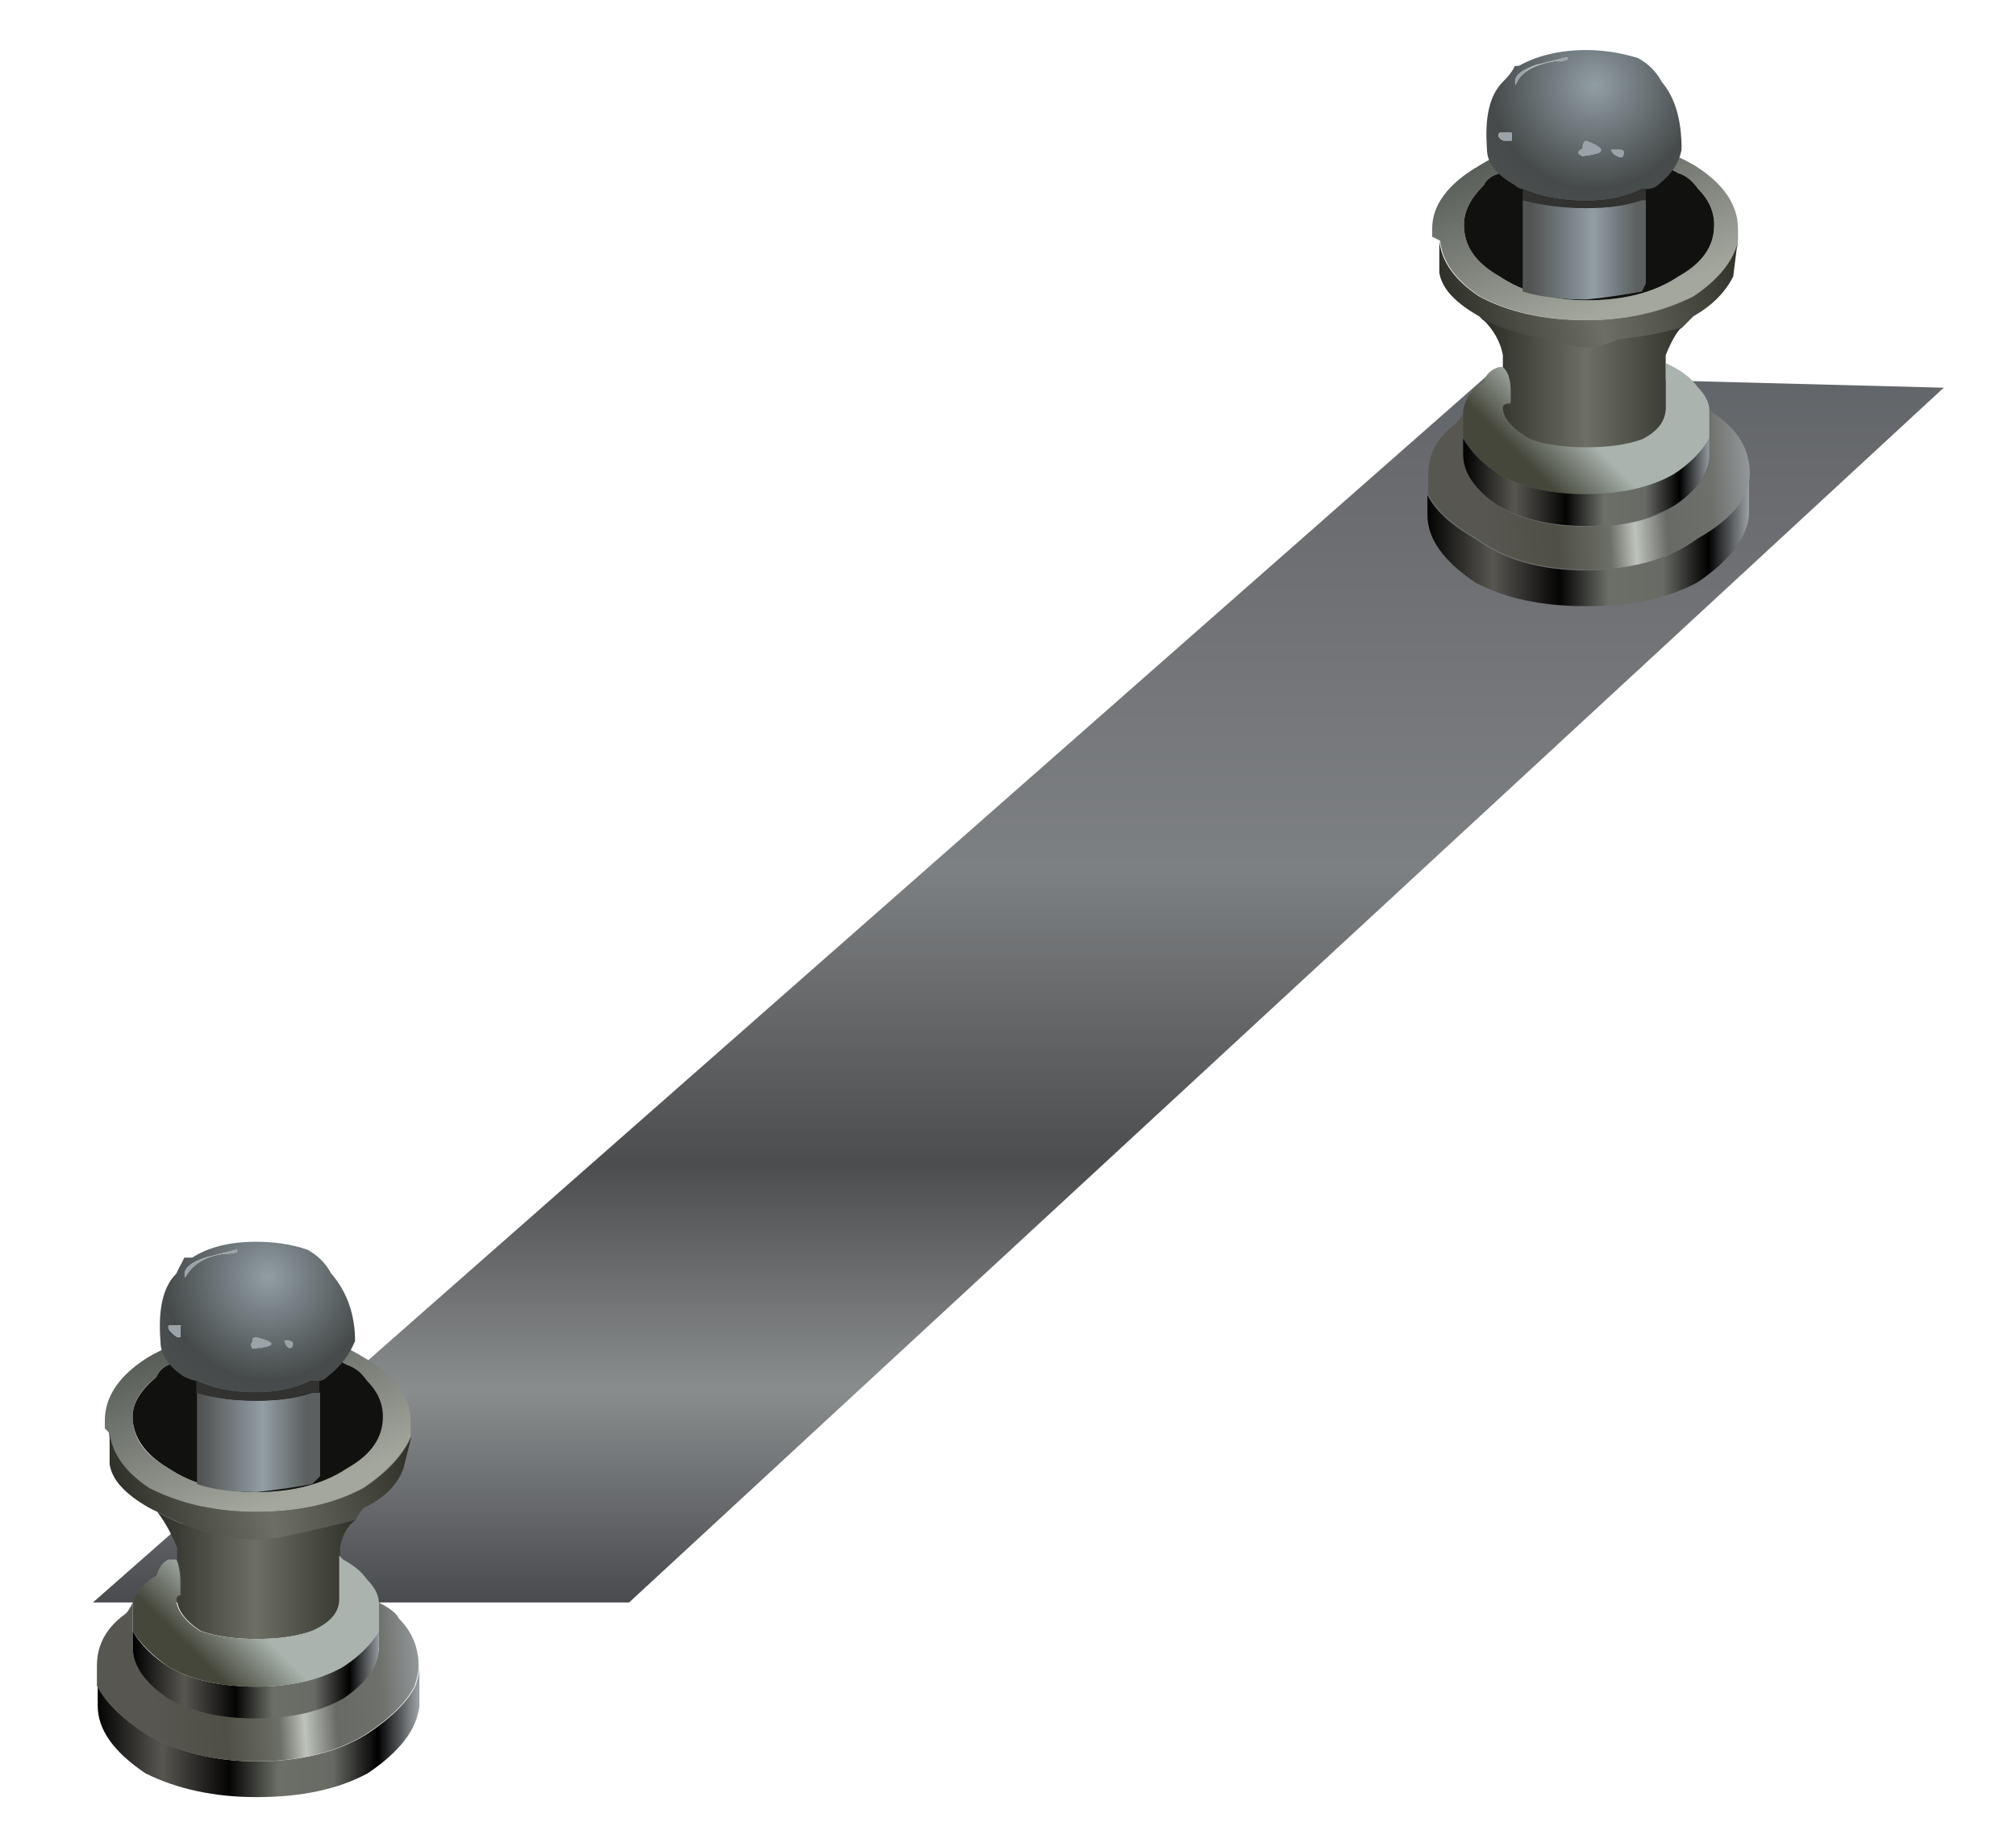 <?xml version="1.0" encoding="utf-8"?>
<!-- Generator: Adobe Illustrator 16.0.0, SVG Export Plug-In . SVG Version: 6.00 Build 0)  -->
<!DOCTYPE svg PUBLIC "-//W3C//DTD SVG 1.1//EN" "http://www.w3.org/Graphics/SVG/1.1/DTD/svg11.dtd">
<svg version="1.1" id="Layer_1" xmlns="http://www.w3.org/2000/svg" xmlns:xlink="http://www.w3.org/1999/xlink" x="0px" y="0px"
	 width="25.38px" height="23.25px" viewBox="0 0 25.38 23.25" enable-background="new 0 0 25.38 23.25" xml:space="preserve">
<g>
	<g>
		
			<linearGradient id="SVGID_1_" gradientUnits="userSpaceOnUse" x1="-73.098" y1="-440.955" x2="-50.385" y2="-440.955" gradientTransform="matrix(0.11 0.994 -1.006 2.453868e-004 -424.217 72.199)">
			<stop  offset="0" style="stop-color:#454F51"/>
			<stop  offset="0.318" style="stop-color:#6C6D71"/>
			<stop  offset="0.51" style="stop-color:#7D8082"/>
			<stop  offset="0.674" style="stop-color:#4C4D4F"/>
			<stop  offset="0.8" style="stop-color:#8A8D8E"/>
			<stop  offset="0.918" style="stop-color:#494B4F"/>
			<stop  offset="1" style="stop-color:#46494E"/>
		</linearGradient>
		<polygon fill-rule="evenodd" clip-rule="evenodd" fill="url(#SVGID_1_)" points="18.72,4.73 24.47,4.88 7.92,20.17 1.17,20.17 		
			"/>
	</g>
	<g>
		<g>
			<g>
				<linearGradient id="SVGID_2_" gradientUnits="userSpaceOnUse" x1="19.44" y1="1.493" x2="20.343" y2="3.917">
					<stop  offset="0" style="stop-color:#505551"/>
					<stop  offset="0.98" style="stop-color:#A4A79E"/>
				</linearGradient>
				<path fill-rule="evenodd" clip-rule="evenodd" fill="url(#SVGID_2_)" d="M21.88,3.08c-0.07,0.23-0.25,0.45-0.55,0.65
					c-0.4,0.2-0.85,0.3-1.35,0.3c-0.53,0-0.98-0.1-1.35-0.3c-0.3-0.2-0.47-0.43-0.5-0.7l-0.1-0.05v-0.1c0-0.3,0.2-0.57,0.6-0.8
					c0.37-0.23,0.82-0.35,1.35-0.35c0.5,0,0.95,0.12,1.35,0.35c0.37,0.23,0.55,0.5,0.55,0.8c0,0.07,0,0.12,0,0.15V3.08z M21.58,2.83
					c0-0.17-0.07-0.32-0.2-0.45c-0.07-0.1-0.15-0.17-0.25-0.2c-0.3-0.17-0.68-0.25-1.15-0.25c-0.43,0-0.8,0.08-1.1,0.25
					c-0.1,0.03-0.17,0.08-0.2,0.15c-0.17,0.17-0.25,0.33-0.25,0.5c0,0.27,0.15,0.48,0.45,0.65c0.3,0.2,0.67,0.3,1.1,0.3
					c0.47,0,0.85-0.1,1.15-0.3C21.42,3.31,21.58,3.09,21.58,2.83z"/>
				<path fill-rule="evenodd" clip-rule="evenodd" fill="#11110F" d="M21.58,2.83c0,0.27-0.15,0.48-0.45,0.65
					c-0.3,0.2-0.68,0.3-1.15,0.3c-0.43,0-0.8-0.1-1.1-0.3c-0.3-0.17-0.45-0.38-0.45-0.65c0-0.17,0.08-0.33,0.25-0.5
					c0.03-0.07,0.1-0.12,0.2-0.15c0.3-0.17,0.67-0.25,1.1-0.25c0.47,0,0.85,0.08,1.15,0.25c0.1,0.03,0.18,0.1,0.25,0.2
					C21.51,2.51,21.58,2.66,21.58,2.83z"/>
				<linearGradient id="SVGID_3_" gradientUnits="userSpaceOnUse" x1="21.854" y1="3.041" x2="18.201" y2="3.928">
					<stop  offset="0" style="stop-color:#303129"/>
					<stop  offset="0.502" style="stop-color:#6D6F66"/>
					<stop  offset="0.98" style="stop-color:#303129"/>
				</linearGradient>
				<path fill-rule="evenodd" clip-rule="evenodd" fill="url(#SVGID_3_)" d="M21.17,4.13c-0.23,0.07-0.5,0.12-0.8,0.15
					c-0.13,0.07-0.27,0.1-0.4,0.1c-0.13,0-0.28-0.03-0.45-0.1c-0.3-0.03-0.58-0.12-0.85-0.25l-0.05-0.05
					c-0.3-0.17-0.47-0.35-0.5-0.55v-0.4c0.03,0.27,0.2,0.5,0.5,0.7c0.37,0.2,0.82,0.3,1.35,0.3c0.5,0,0.95-0.1,1.35-0.3
					c0.3-0.2,0.48-0.42,0.55-0.65l-0.05,0.4c-0.1,0.2-0.27,0.37-0.5,0.5C21.29,4.01,21.24,4.06,21.17,4.13z"/>
				<linearGradient id="SVGID_4_" gradientUnits="userSpaceOnUse" x1="17.77" y1="6.264" x2="22.094" y2="6.007">
					<stop  offset="0" style="stop-color:#565751"/>
					<stop  offset="0.208" style="stop-color:#575651"/>
					<stop  offset="0.416" style="stop-color:#4F4F45"/>
					<stop  offset="0.569" style="stop-color:#6C6F67"/>
					<stop  offset="0.643" style="stop-color:#BEC3BC"/>
					<stop  offset="0.737" style="stop-color:#686A65"/>
					<stop  offset="0.871" style="stop-color:#6E706B"/>
					<stop  offset="1" style="stop-color:#979CA0"/>
				</linearGradient>
				<path fill-rule="evenodd" clip-rule="evenodd" fill="url(#SVGID_4_)" d="M21.53,5.17c0.1,0.07,0.18,0.13,0.25,0.2
					c0.17,0.17,0.25,0.37,0.25,0.6c0,0.07-0.02,0.15-0.05,0.25c-0.1,0.2-0.3,0.38-0.6,0.55c-0.37,0.27-0.83,0.4-1.4,0.4
					c-0.57,0-1.03-0.13-1.4-0.4c-0.3-0.17-0.5-0.35-0.6-0.55V5.98c0-0.27,0.12-0.48,0.35-0.65c0.03-0.03,0.07-0.08,0.1-0.15v0.1
					c0,0.07,0,0.15,0,0.25c0,0.03,0,0.1,0,0.2c0,0.23,0.15,0.45,0.45,0.65c0.3,0.17,0.67,0.25,1.1,0.25c0.43,0,0.8-0.08,1.1-0.25
					c0.3-0.2,0.45-0.42,0.45-0.65c0-0.1,0-0.17,0-0.2c0-0.1,0-0.18,0-0.25V5.17z"/>
				<linearGradient id="SVGID_5_" gradientUnits="userSpaceOnUse" x1="19.339" y1="5.939" x2="19.889" y2="5.388">
					<stop  offset="0" style="stop-color:#45473A"/>
					<stop  offset="0.98" style="stop-color:#AAB3AE"/>
				</linearGradient>
				<path fill-rule="evenodd" clip-rule="evenodd" fill="url(#SVGID_5_)" d="M18.42,5.17c0.03-0.17,0.12-0.28,0.25-0.35
					c0.03-0.1,0.1-0.17,0.2-0.2h0.05c0.07,0.07,0.1,0.17,0.1,0.3v0.15c-0.07,0-0.1,0.02-0.1,0.05c0,0.13,0.12,0.27,0.35,0.4
					c0.2,0.07,0.43,0.1,0.7,0.1s0.5-0.03,0.7-0.1c0.2-0.1,0.3-0.23,0.3-0.4v-0.1c0-0.07,0-0.12,0-0.15c0-0.1,0-0.2,0-0.3l0.1,0.05
					c0.13,0.07,0.23,0.15,0.3,0.25c0.1,0.1,0.15,0.2,0.15,0.3v0.1c0,0.07,0,0.15,0,0.25c-0.1,0.17-0.25,0.32-0.45,0.45
					c-0.3,0.17-0.67,0.25-1.1,0.25c-0.43,0-0.8-0.08-1.1-0.25c-0.2-0.13-0.35-0.28-0.45-0.45c0-0.1,0-0.18,0-0.25V5.17z"/>
				<linearGradient id="SVGID_6_" gradientUnits="userSpaceOnUse" x1="17.95" y1="6.8" x2="22.001" y2="6.8">
					<stop  offset="0" style="stop-color:#000000"/>
					<stop  offset="0.208" style="stop-color:#575651"/>
					<stop  offset="0.416" style="stop-color:#040404"/>
					<stop  offset="0.569" style="stop-color:#6C6F67"/>
					<stop  offset="0.737" style="stop-color:#686A65"/>
					<stop  offset="0.878" style="stop-color:#000000"/>
					<stop  offset="1" style="stop-color:#979CA0"/>
				</linearGradient>
				<path fill-rule="evenodd" clip-rule="evenodd" fill="url(#SVGID_6_)" d="M17.97,6.23c0.1,0.2,0.3,0.38,0.6,0.55
					c0.37,0.27,0.83,0.4,1.4,0.4c0.57,0,1.03-0.13,1.4-0.4c0.3-0.17,0.5-0.35,0.6-0.55c0.03-0.1,0.05-0.18,0.05-0.25v0.5
					c-0.03,0.3-0.25,0.58-0.65,0.85c-0.37,0.2-0.83,0.3-1.4,0.3c-0.57,0-1.03-0.1-1.4-0.3c-0.4-0.27-0.6-0.55-0.6-0.85V6.23z"/>
				<linearGradient id="SVGID_7_" gradientUnits="userSpaceOnUse" x1="18.425" y1="6.075" x2="21.525" y2="6.075">
					<stop  offset="0" style="stop-color:#000000"/>
					<stop  offset="0.208" style="stop-color:#575651"/>
					<stop  offset="0.416" style="stop-color:#040404"/>
					<stop  offset="0.569" style="stop-color:#6C6F67"/>
					<stop  offset="0.737" style="stop-color:#686A65"/>
					<stop  offset="0.878" style="stop-color:#000000"/>
					<stop  offset="1" style="stop-color:#979CA0"/>
				</linearGradient>
				<path fill-rule="evenodd" clip-rule="evenodd" fill="url(#SVGID_7_)" d="M18.42,5.52c0.1,0.17,0.25,0.32,0.45,0.45
					c0.3,0.17,0.67,0.25,1.1,0.25c0.43,0,0.8-0.08,1.1-0.25c0.2-0.13,0.35-0.28,0.45-0.45c0,0.03,0,0.1,0,0.2
					c0,0.23-0.15,0.45-0.45,0.65c-0.3,0.17-0.67,0.25-1.1,0.25c-0.43,0-0.8-0.08-1.1-0.25c-0.3-0.2-0.45-0.42-0.45-0.65
					C18.42,5.63,18.42,5.56,18.42,5.52z"/>
				<linearGradient id="SVGID_8_" gradientUnits="userSpaceOnUse" x1="21.213" y1="4.825" x2="18.738" y2="4.825">
					<stop  offset="0" style="stop-color:#303129"/>
					<stop  offset="0.502" style="stop-color:#6D6F66"/>
					<stop  offset="0.98" style="stop-color:#303129"/>
				</linearGradient>
				<path fill-rule="evenodd" clip-rule="evenodd" fill="url(#SVGID_8_)" d="M20.97,4.58c0,0.1,0,0.2,0,0.3c0,0.03,0,0.08,0,0.15
					v0.1c0,0.17-0.1,0.3-0.3,0.4c-0.2,0.07-0.43,0.1-0.7,0.1s-0.5-0.03-0.7-0.1c-0.23-0.13-0.35-0.27-0.35-0.4
					c0-0.03,0.03-0.05,0.1-0.05V4.92c0-0.13-0.03-0.23-0.1-0.3c0-0.03,0-0.08,0-0.15c-0.03-0.17-0.12-0.32-0.25-0.45
					c0.27,0.13,0.55,0.22,0.85,0.25c0.17,0.07,0.32,0.1,0.45,0.1c0.13,0,0.27-0.03,0.4-0.1c0.3-0.03,0.57-0.08,0.8-0.15
					c-0.07,0.07-0.13,0.18-0.2,0.35V4.58z"/>
			</g>
		</g>
		<g>
			<g>
				<radialGradient id="SVGID_9_" cx="20.075" cy="1.075" r="2.15" gradientUnits="userSpaceOnUse">
					<stop  offset="0" style="stop-color:#919EA4"/>
					<stop  offset="0.604" style="stop-color:#464A4A"/>
					<stop  offset="1" style="stop-color:#525453"/>
					<stop  offset="1" style="stop-color:#000000"/>
				</radialGradient>
				<path fill-rule="evenodd" clip-rule="evenodd" fill="url(#SVGID_9_)" d="M20.72,2.38h-0.05c-0.2,0.1-0.43,0.15-0.7,0.15
					c-0.3,0-0.57-0.05-0.8-0.15c-0.03,0-0.07-0.02-0.1-0.05c-0.23-0.13-0.35-0.28-0.35-0.45c-0.03-0.4,0.03-0.68,0.2-0.85
					c0.07-0.07,0.12-0.13,0.15-0.2h0.05c0.23-0.13,0.52-0.2,0.85-0.2c0.2,0,0.42,0.03,0.65,0.1c0.13,0.07,0.23,0.17,0.3,0.3
					c0.17,0.2,0.25,0.48,0.25,0.85c-0.03,0.17-0.13,0.32-0.3,0.45C20.84,2.36,20.79,2.38,20.72,2.38z M19.58,0.77
					c0.13,0,0.18-0.02,0.15-0.05c-0.13,0.03-0.27,0.07-0.4,0.1c-0.2,0.07-0.28,0.15-0.25,0.25C19.14,0.91,19.31,0.81,19.58,0.77z
					 M19.03,1.67h-0.15c-0.03,0.03-0.02,0.07,0.05,0.1h0.1C19.03,1.74,19.03,1.71,19.03,1.67z M20.38,1.88h-0.1
					c0,0.03,0.03,0.07,0.1,0.1h0.05C20.46,1.91,20.44,1.88,20.38,1.88z M19.97,1.77c-0.03,0-0.05,0.03-0.05,0.1
					c-0.07,0.03-0.07,0.07,0,0.1C20.22,1.94,20.24,1.88,19.97,1.77z"/>
				<path fill-rule="evenodd" clip-rule="evenodd" fill="#9AA3A8" d="M19.03,1.67c0,0.03,0,0.07,0,0.1h-0.1
					c-0.07-0.03-0.08-0.07-0.05-0.1H19.03z M19.58,0.77c-0.27,0.03-0.43,0.13-0.5,0.3c-0.03-0.1,0.05-0.18,0.25-0.25
					c0.13-0.03,0.27-0.07,0.4-0.1C19.76,0.76,19.71,0.77,19.58,0.77z M19.97,1.77c0.27,0.1,0.25,0.17-0.05,0.2
					c-0.07-0.03-0.07-0.07,0-0.1C19.92,1.81,19.94,1.77,19.97,1.77z M20.38,1.88c0.07,0,0.08,0.03,0.05,0.1h-0.05
					c-0.07-0.03-0.1-0.07-0.1-0.1H20.38z"/>
				<path fill-rule="evenodd" clip-rule="evenodd" fill="#323230" d="M20.72,2.52h-0.05c-0.2,0.07-0.43,0.1-0.7,0.1
					s-0.53-0.03-0.8-0.1V2.38c0.23,0.1,0.5,0.15,0.8,0.15c0.27,0,0.5-0.05,0.7-0.15h0.05V2.52z"/>
				<linearGradient id="SVGID_10_" gradientUnits="userSpaceOnUse" x1="20.675" y1="3.15" x2="19.275" y2="3.15">
					<stop  offset="0.047" style="stop-color:#5B5F5F"/>
					<stop  offset="0.439" style="stop-color:#919EA4"/>
					<stop  offset="1" style="stop-color:#525453"/>
				</linearGradient>
				<path fill-rule="evenodd" clip-rule="evenodd" fill="url(#SVGID_10_)" d="M19.17,2.52c0.27,0.07,0.53,0.1,0.8,0.1
					s0.5-0.03,0.7-0.1h0.05v1.05l-0.05,0.1c-0.17,0.03-0.4,0.07-0.7,0.1c-0.3,0-0.57-0.03-0.8-0.1V2.52z"/>
			</g>
		</g>
		<g>
			<g>
				<path fill-rule="evenodd" clip-rule="evenodd" fill="none" d="M21.53,5.52c-0.07,0.07-0.13,0.15-0.2,0.25
					c-0.1,0.03-0.18,0.1-0.25,0.2c-0.27,0.13-0.6,0.22-1,0.25c-0.03,0-0.07,0-0.1,0c-0.43,0-0.8-0.08-1.1-0.25
					c-0.2-0.13-0.35-0.28-0.45-0.45"/>
				<path fill-rule="evenodd" clip-rule="evenodd" fill="none" d="M21.88,3.08c-0.03,0.17-0.15,0.33-0.35,0.5
					c-0.07,0.07-0.13,0.12-0.2,0.15c-0.1,0.03-0.18,0.07-0.25,0.1c-0.3,0.13-0.63,0.2-1,0.2c-0.03,0-0.07,0-0.1,0
					c-0.43,0-0.82-0.07-1.15-0.2c-0.1-0.03-0.17-0.07-0.2-0.1c-0.27-0.17-0.43-0.33-0.5-0.5"/>
				<path fill-rule="evenodd" clip-rule="evenodd" fill="none" d="M21.08,3.83c-0.17,0.27-0.4,0.42-0.7,0.45
					c-0.1,0.07-0.2,0.1-0.3,0.1c-0.03,0-0.07,0-0.1,0c-0.13,0-0.28-0.03-0.45-0.1c-0.3-0.03-0.53-0.18-0.7-0.45"/>
				<path fill-rule="evenodd" clip-rule="evenodd" fill="none" d="M20.97,5.13c0,0.17-0.1,0.3-0.3,0.4c-0.17,0.07-0.37,0.1-0.6,0.1
					c-0.03,0-0.07,0-0.1,0c-0.27,0-0.5-0.03-0.7-0.1c-0.13-0.1-0.22-0.18-0.25-0.25"/>
				<path fill-rule="evenodd" clip-rule="evenodd" fill="none" d="M21.97,6.23c-0.1,0.2-0.3,0.38-0.6,0.55c0,0.07-0.02,0.1-0.05,0.1
					c-0.33,0.17-0.75,0.27-1.25,0.3c-0.03,0-0.07,0-0.1,0c-0.57,0-1.03-0.13-1.4-0.4c-0.3-0.17-0.5-0.35-0.6-0.55"/>
			</g>
		</g>
	</g>
	<g>
		<g>
			<g>
				<linearGradient id="SVGID_11_" gradientUnits="userSpaceOnUse" x1="2.733" y1="16.477" x2="3.635" y2="18.902">
					<stop  offset="0" style="stop-color:#505551"/>
					<stop  offset="0.98" style="stop-color:#A4A79E"/>
				</linearGradient>
				<path fill-rule="evenodd" clip-rule="evenodd" fill="url(#SVGID_11_)" d="M5.17,18.08c-0.1,0.23-0.3,0.45-0.6,0.65
					c-0.37,0.2-0.82,0.3-1.35,0.3c-0.5,0-0.95-0.1-1.35-0.3c-0.3-0.2-0.47-0.43-0.5-0.7l-0.05-0.05v-0.1c0-0.3,0.18-0.57,0.55-0.8
					c0.4-0.23,0.85-0.35,1.35-0.35c0.53,0,0.98,0.12,1.35,0.35c0.4,0.23,0.6,0.5,0.6,0.8c0,0.07,0,0.12,0,0.15V18.08z M1.67,17.83
					c0,0.27,0.15,0.48,0.45,0.65c0.3,0.2,0.67,0.3,1.1,0.3c0.47,0,0.85-0.1,1.15-0.3c0.3-0.17,0.45-0.38,0.45-0.65
					c0-0.17-0.07-0.32-0.2-0.45c-0.07-0.1-0.15-0.17-0.25-0.2c-0.3-0.17-0.68-0.25-1.15-0.25c-0.43,0-0.8,0.08-1.1,0.25
					c-0.07,0.03-0.12,0.08-0.15,0.15C1.77,17.49,1.67,17.66,1.67,17.83z"/>
				<path fill-rule="evenodd" clip-rule="evenodd" fill="#11110F" d="M1.67,17.83c0-0.17,0.1-0.33,0.3-0.5
					c0.03-0.07,0.08-0.12,0.15-0.15c0.3-0.17,0.67-0.25,1.1-0.25c0.47,0,0.85,0.08,1.15,0.25c0.1,0.03,0.18,0.1,0.25,0.2
					c0.13,0.13,0.2,0.28,0.2,0.45c0,0.27-0.15,0.48-0.45,0.65c-0.3,0.2-0.68,0.3-1.15,0.3c-0.43,0-0.8-0.1-1.1-0.3
					C1.83,18.31,1.67,18.09,1.67,17.83z"/>
				<linearGradient id="SVGID_12_" gradientUnits="userSpaceOnUse" x1="5.106" y1="18.046" x2="1.452" y2="18.934">
					<stop  offset="0" style="stop-color:#303129"/>
					<stop  offset="0.502" style="stop-color:#6D6F66"/>
					<stop  offset="0.98" style="stop-color:#303129"/>
				</linearGradient>
				<path fill-rule="evenodd" clip-rule="evenodd" fill="url(#SVGID_12_)" d="M1.38,18.03c0.03,0.27,0.2,0.5,0.5,0.7
					c0.4,0.2,0.85,0.3,1.35,0.3c0.53,0,0.98-0.1,1.35-0.3c0.3-0.2,0.5-0.42,0.6-0.65l-0.1,0.4c-0.07,0.2-0.23,0.37-0.5,0.5
					c-0.03,0.03-0.07,0.08-0.1,0.15c-0.27,0.07-0.55,0.13-0.85,0.2c-0.13,0.03-0.27,0.05-0.4,0.05s-0.28-0.02-0.45-0.05
					c-0.3-0.07-0.57-0.17-0.8-0.3l-0.1-0.05c-0.3-0.17-0.47-0.35-0.5-0.55V18.03z"/>
				<linearGradient id="SVGID_13_" gradientUnits="userSpaceOnUse" x1="4.462" y1="19.825" x2="1.987" y2="19.825">
					<stop  offset="0" style="stop-color:#303129"/>
					<stop  offset="0.502" style="stop-color:#6D6F66"/>
					<stop  offset="0.98" style="stop-color:#303129"/>
				</linearGradient>
				<path fill-rule="evenodd" clip-rule="evenodd" fill="url(#SVGID_13_)" d="M1.98,19.03c0.23,0.13,0.5,0.23,0.8,0.3
					c0.17,0.03,0.32,0.05,0.45,0.05s0.27-0.02,0.4-0.05c0.3-0.07,0.58-0.13,0.85-0.2c-0.1,0.07-0.17,0.18-0.2,0.35v0.1
					c0,0.1,0,0.2,0,0.3c0,0.03,0,0.08,0,0.15v0.1c0,0.17-0.12,0.3-0.35,0.4c-0.2,0.07-0.43,0.1-0.7,0.1s-0.5-0.03-0.7-0.1
					c-0.2-0.13-0.3-0.27-0.3-0.4c0-0.03,0.02-0.05,0.05-0.05v-0.15c0-0.13-0.02-0.23-0.05-0.3c0-0.03,0-0.08,0-0.15
					C2.16,19.31,2.08,19.16,1.98,19.03z"/>
				<linearGradient id="SVGID_14_" gradientUnits="userSpaceOnUse" x1="2.596" y1="20.946" x2="3.146" y2="20.396">
					<stop  offset="0" style="stop-color:#45473A"/>
					<stop  offset="0.98" style="stop-color:#AAB3AE"/>
				</linearGradient>
				<path fill-rule="evenodd" clip-rule="evenodd" fill="url(#SVGID_14_)" d="M1.67,20.53c0-0.1,0-0.18,0-0.25v-0.1
					c0.07-0.17,0.17-0.28,0.3-0.35c0.03-0.1,0.08-0.17,0.15-0.2h0.1c0.03,0.07,0.05,0.17,0.05,0.3v0.15c-0.03,0-0.05,0.02-0.05,0.05
					c0,0.13,0.1,0.27,0.3,0.4c0.2,0.07,0.43,0.1,0.7,0.1s0.5-0.03,0.7-0.1c0.23-0.1,0.35-0.23,0.35-0.4v-0.1c0-0.07,0-0.12,0-0.15
					c0-0.1,0-0.2,0-0.3l0.05,0.05c0.13,0.07,0.23,0.15,0.3,0.25c0.1,0.1,0.15,0.2,0.15,0.3v0.1c0,0.07,0,0.15,0,0.25
					c-0.1,0.17-0.25,0.32-0.45,0.45c-0.3,0.17-0.67,0.25-1.1,0.25c-0.43,0-0.8-0.08-1.1-0.25C1.92,20.84,1.77,20.69,1.67,20.53z"/>
				<linearGradient id="SVGID_15_" gradientUnits="userSpaceOnUse" x1="1.2" y1="21.8" x2="5.25" y2="21.8">
					<stop  offset="0" style="stop-color:#000000"/>
					<stop  offset="0.208" style="stop-color:#575651"/>
					<stop  offset="0.416" style="stop-color:#040404"/>
					<stop  offset="0.569" style="stop-color:#6C6F67"/>
					<stop  offset="0.737" style="stop-color:#686A65"/>
					<stop  offset="0.878" style="stop-color:#000000"/>
					<stop  offset="1" style="stop-color:#979CA0"/>
				</linearGradient>
				<path fill-rule="evenodd" clip-rule="evenodd" fill="url(#SVGID_15_)" d="M1.23,21.22c0.1,0.2,0.3,0.4,0.6,0.6
					c0.4,0.23,0.87,0.35,1.4,0.35c0.57,0,1.03-0.12,1.4-0.35c0.3-0.2,0.5-0.4,0.6-0.6c0.03-0.09,0.05-0.18,0.05-0.25v0.5
					c-0.03,0.3-0.25,0.58-0.65,0.85c-0.37,0.2-0.83,0.3-1.4,0.3c-0.53,0-1-0.1-1.4-0.3c-0.4-0.27-0.6-0.55-0.6-0.85V21.22z"/>
				<linearGradient id="SVGID_16_" gradientUnits="userSpaceOnUse" x1="1.02" y1="21.264" x2="5.344" y2="21.007">
					<stop  offset="0" style="stop-color:#565751"/>
					<stop  offset="0.208" style="stop-color:#575651"/>
					<stop  offset="0.416" style="stop-color:#4F4F45"/>
					<stop  offset="0.569" style="stop-color:#6C6F67"/>
					<stop  offset="0.643" style="stop-color:#BEC3BC"/>
					<stop  offset="0.737" style="stop-color:#686A65"/>
					<stop  offset="0.871" style="stop-color:#6E706B"/>
					<stop  offset="1" style="stop-color:#979CA0"/>
				</linearGradient>
				<path fill-rule="evenodd" clip-rule="evenodd" fill="url(#SVGID_16_)" d="M1.67,20.17v0.1c0,0.07,0,0.15,0,0.25
					c0,0.03,0,0.1,0,0.2c0,0.23,0.15,0.45,0.45,0.65c0.3,0.17,0.67,0.25,1.1,0.25c0.43,0,0.8-0.08,1.1-0.25
					c0.3-0.2,0.45-0.42,0.45-0.65c0-0.1,0-0.17,0-0.2c0-0.1,0-0.18,0-0.25v-0.1c0.13,0.07,0.22,0.13,0.25,0.2
					c0.17,0.17,0.25,0.37,0.25,0.6c0,0.07-0.02,0.16-0.05,0.25c-0.1,0.2-0.3,0.4-0.6,0.6c-0.37,0.23-0.83,0.35-1.4,0.35
					c-0.53,0-1-0.12-1.4-0.35c-0.3-0.2-0.5-0.4-0.6-0.6v-0.25c0-0.27,0.12-0.48,0.35-0.65C1.61,20.29,1.64,20.24,1.67,20.17z"/>
				<linearGradient id="SVGID_17_" gradientUnits="userSpaceOnUse" x1="1.675" y1="21.075" x2="4.775" y2="21.075">
					<stop  offset="0" style="stop-color:#000000"/>
					<stop  offset="0.208" style="stop-color:#575651"/>
					<stop  offset="0.416" style="stop-color:#040404"/>
					<stop  offset="0.569" style="stop-color:#6C6F67"/>
					<stop  offset="0.737" style="stop-color:#686A65"/>
					<stop  offset="0.878" style="stop-color:#000000"/>
					<stop  offset="1" style="stop-color:#979CA0"/>
				</linearGradient>
				<path fill-rule="evenodd" clip-rule="evenodd" fill="url(#SVGID_17_)" d="M1.67,20.53c0.1,0.17,0.25,0.32,0.45,0.45
					c0.3,0.17,0.67,0.25,1.1,0.25c0.43,0,0.8-0.08,1.1-0.25c0.2-0.13,0.35-0.28,0.45-0.45c0,0.03,0,0.1,0,0.2
					c0,0.23-0.15,0.45-0.45,0.65c-0.3,0.17-0.67,0.25-1.1,0.25c-0.43,0-0.8-0.08-1.1-0.25c-0.3-0.2-0.45-0.42-0.45-0.65
					C1.67,20.63,1.67,20.56,1.67,20.53z"/>
			</g>
		</g>
		<g>
			<g>
				<radialGradient id="SVGID_18_" cx="3.375" cy="16.075" r="2.15" gradientUnits="userSpaceOnUse">
					<stop  offset="0" style="stop-color:#919EA4"/>
					<stop  offset="0.604" style="stop-color:#464A4A"/>
					<stop  offset="1" style="stop-color:#525453"/>
					<stop  offset="1" style="stop-color:#000000"/>
				</radialGradient>
				<path fill-rule="evenodd" clip-rule="evenodd" fill="url(#SVGID_18_)" d="M2.83,15.78c0.13,0,0.18-0.02,0.15-0.05
					c-0.13,0.03-0.27,0.07-0.4,0.1c-0.2,0.07-0.28,0.15-0.25,0.25C2.42,15.91,2.59,15.81,2.83,15.78z M4.02,17.38h-0.1
					c-0.2,0.1-0.43,0.15-0.7,0.15c-0.3,0-0.55-0.05-0.75-0.15c-0.03,0-0.08-0.02-0.15-0.05c-0.2-0.13-0.3-0.28-0.3-0.45
					c-0.03-0.4,0.03-0.68,0.2-0.85c0.03-0.07,0.07-0.13,0.1-0.2h0.1c0.2-0.13,0.47-0.2,0.8-0.2c0.23,0,0.45,0.03,0.65,0.1
					c0.13,0.07,0.23,0.17,0.3,0.3c0.2,0.23,0.3,0.52,0.3,0.85c-0.07,0.17-0.18,0.32-0.35,0.45C4.09,17.36,4.06,17.38,4.02,17.38z
					 M3.23,16.83c-0.03,0-0.05,0.02-0.05,0.05c-0.03,0.03-0.03,0.07,0,0.1C3.48,16.94,3.49,16.89,3.23,16.83z M2.27,16.83
					c0-0.07,0-0.12,0-0.15H2.13c-0.03,0.03,0,0.08,0.1,0.15H2.27z M3.67,16.97c0.03-0.07,0.02-0.1-0.05-0.1H3.58
					c0,0.03,0.02,0.07,0.05,0.1H3.67z"/>
				<path fill-rule="evenodd" clip-rule="evenodd" fill="#9AA3A8" d="M2.83,15.78c-0.23,0.03-0.4,0.13-0.5,0.3
					c-0.03-0.1,0.05-0.18,0.25-0.25c0.13-0.03,0.27-0.07,0.4-0.1C3.01,15.76,2.96,15.78,2.83,15.78z M2.27,16.83H2.23
					c-0.1-0.07-0.13-0.12-0.1-0.15h0.15C2.27,16.71,2.27,16.76,2.27,16.83z M3.23,16.83c0.27,0.07,0.25,0.12-0.05,0.15
					c-0.03-0.03-0.03-0.07,0-0.1C3.17,16.84,3.19,16.83,3.23,16.83z M3.67,16.97H3.63c-0.03-0.03-0.05-0.07-0.05-0.1h0.05
					C3.69,16.88,3.71,16.91,3.67,16.97z"/>
				<linearGradient id="SVGID_19_" gradientUnits="userSpaceOnUse" x1="3.925" y1="18.15" x2="2.525" y2="18.15">
					<stop  offset="0.047" style="stop-color:#5B5F5F"/>
					<stop  offset="0.439" style="stop-color:#919EA4"/>
					<stop  offset="1" style="stop-color:#525453"/>
				</linearGradient>
				<path fill-rule="evenodd" clip-rule="evenodd" fill="url(#SVGID_19_)" d="M2.48,17.53c0.23,0.07,0.48,0.1,0.75,0.1
					s0.5-0.03,0.7-0.1h0.1v1.05l-0.1,0.1c-0.17,0.03-0.4,0.07-0.7,0.1c-0.3,0-0.55-0.03-0.75-0.1V17.53z"/>
				<path fill-rule="evenodd" clip-rule="evenodd" fill="#323230" d="M4.02,17.53h-0.1c-0.2,0.07-0.43,0.1-0.7,0.1
					s-0.52-0.03-0.75-0.1v-0.15c0.2,0.1,0.45,0.15,0.75,0.15c0.27,0,0.5-0.05,0.7-0.15h0.1V17.53z"/>
			</g>
		</g>
		<g>
			<g>
				<path fill-rule="evenodd" clip-rule="evenodd" fill="none" d="M5.17,18.08c-0.07,0.17-0.2,0.33-0.4,0.5
					c-0.03,0.07-0.1,0.12-0.2,0.15c-0.07,0.03-0.15,0.08-0.25,0.15c-0.3,0.1-0.62,0.15-0.95,0.15c-0.07,0-0.12,0-0.15,0
					c-0.43,0-0.82-0.05-1.15-0.15c-0.07-0.07-0.13-0.12-0.2-0.15c-0.23-0.17-0.4-0.33-0.5-0.5"/>
				<path fill-rule="evenodd" clip-rule="evenodd" fill="none" d="M4.77,20.53c-0.03,0.07-0.1,0.15-0.2,0.25
					c-0.07,0.03-0.15,0.1-0.25,0.2c-0.27,0.13-0.58,0.22-0.95,0.25c-0.07,0-0.12,0-0.15,0c-0.43,0-0.8-0.08-1.1-0.25
					c-0.2-0.13-0.35-0.28-0.45-0.45"/>
				<path fill-rule="evenodd" clip-rule="evenodd" fill="none" d="M4.33,18.88c-0.17,0.23-0.4,0.38-0.7,0.45
					c-0.1,0.03-0.18,0.05-0.25,0.05c-0.07,0-0.12,0-0.15,0c-0.13,0-0.28-0.02-0.45-0.05c-0.3-0.07-0.53-0.22-0.7-0.45"/>
				<path fill-rule="evenodd" clip-rule="evenodd" fill="none" d="M4.27,20.13c0,0.17-0.12,0.3-0.35,0.4
					c-0.17,0.07-0.35,0.1-0.55,0.1c-0.07,0-0.12,0-0.15,0c-0.27,0-0.5-0.03-0.7-0.1c-0.13-0.1-0.22-0.18-0.25-0.25"/>
				<path fill-rule="evenodd" clip-rule="evenodd" fill="none" d="M5.23,21.22c-0.1,0.2-0.3,0.4-0.6,0.6c0,0.03-0.02,0.05-0.05,0.05
					c-0.33,0.17-0.73,0.27-1.2,0.3c-0.07,0-0.12,0-0.15,0c-0.53,0-1-0.12-1.4-0.35c-0.3-0.2-0.5-0.4-0.6-0.6"/>
			</g>
		</g>
	</g>
</g>
</svg>
